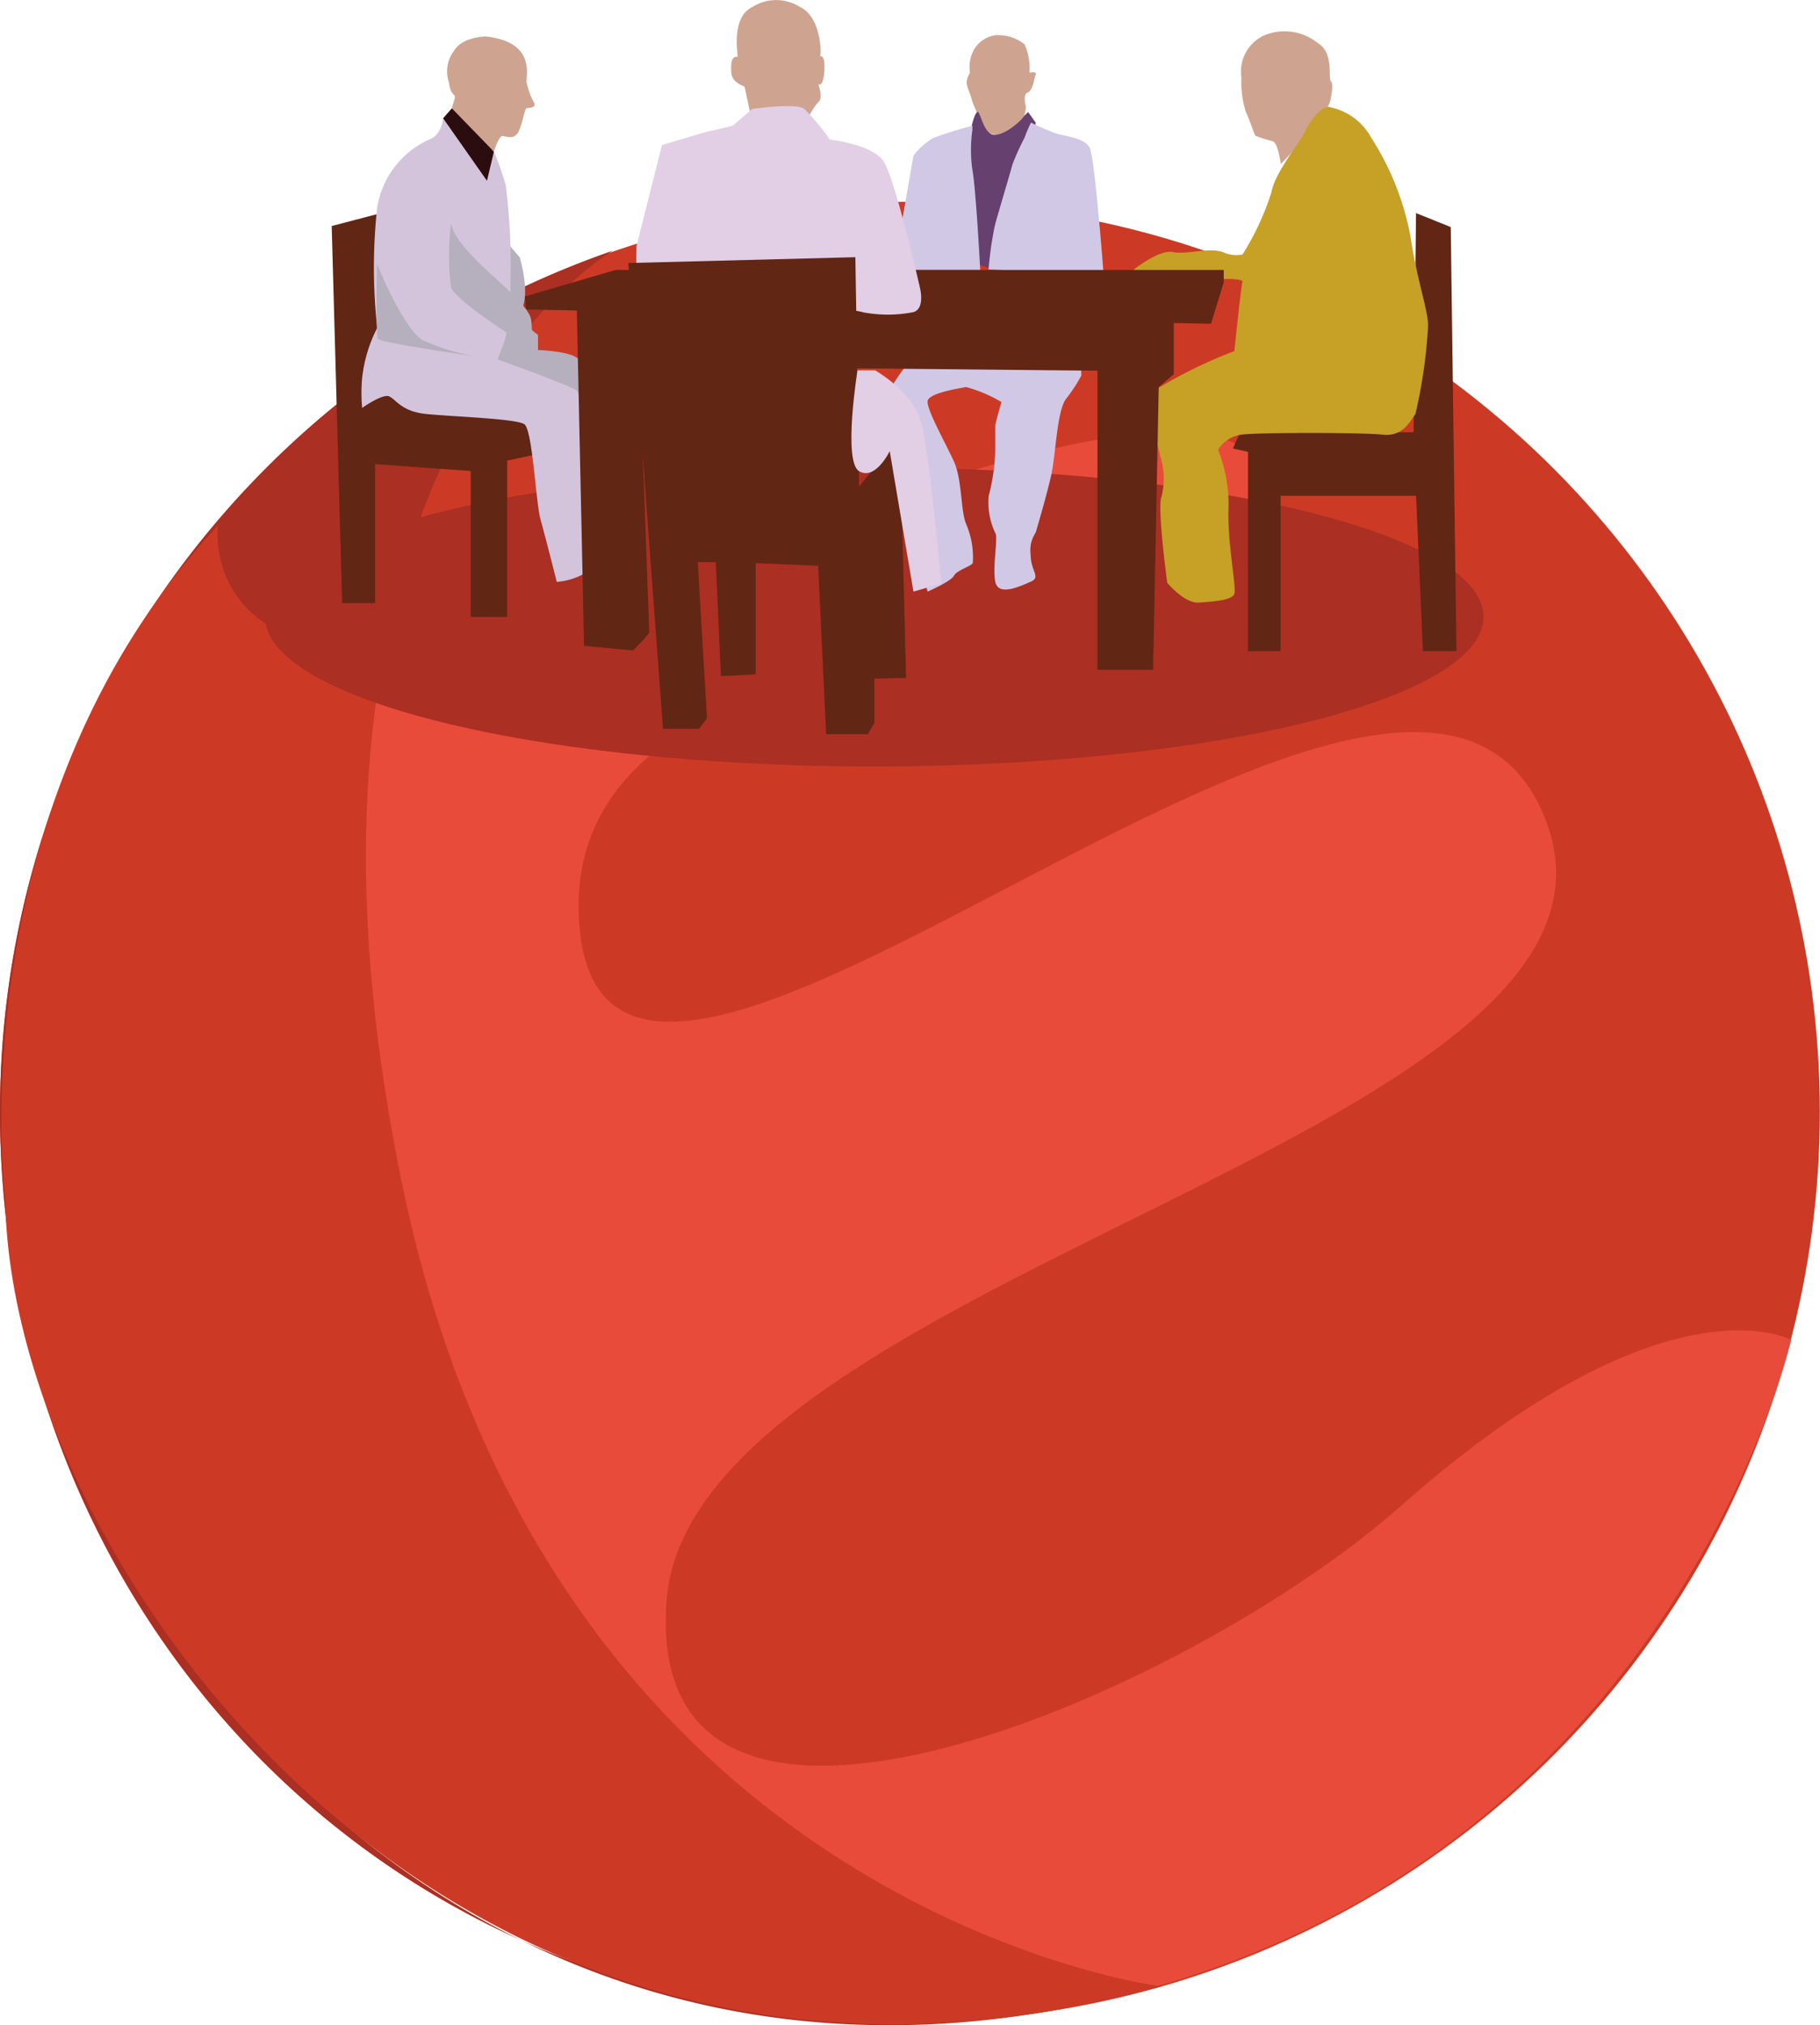 <svg id="Capa_1" data-name="Capa 1" xmlns="http://www.w3.org/2000/svg" viewBox="0 0 102.77 114.34"><defs><style>.cls-1{fill:#cc3a25;}.cls-2{fill:#ab2f22;}.cls-3{fill:#e94b3b;}.cls-4{fill:#622614;}.cls-5{fill:#b6afbd;}.cls-6{fill:#d3c4dc;}.cls-7{fill:#2c0d0f;}.cls-8{fill:#cea490;}.cls-9{fill:#d1c8e5;}.cls-10{fill:#66406f;}.cls-11{fill:#c7a026;}.cls-12{fill:#e2cee5;}</style></defs><circle class="cls-1" cx="51.38" cy="62.77" r="51.38"/><path class="cls-2" d="M1454.25,331.76s5.93-31.21,10.45-40c0,0-.91,7.3,9.42,7,3.23-16.9,12.91-22.51,12.91-22.51a51.42,51.42,0,0,0-34.61,48.58c0,28.38,21.59,51.15,50,51.15a62.19,62.19,0,0,0,15.61-1.75l-.2,0a59,59,0,0,1-6.53,1.47C1476.27,381.54,1454.54,351.15,1454.25,331.76Z" transform="translate(-1452.42 -262.1)"/><path class="cls-3" d="M1553.56,337.75s-7-3.93-22,9.34c-12.1,10.73-42.91,24-41.5,5.37s57.6-26.55,49.41-44.62-52.33,26.54-54.31,6.78,38.6-15.28,39.35-22.47c1.13-10.85-17.37-3.88-34.45,2.71-7.15,2.75-12.29,3.83-16,3.94-1.45,7.61-1.61,17.51,1,30.22,8.11,39.19,39.95,44.81,42.66,45.22C1547.18,365.81,1553.56,337.75,1553.56,337.75Z" transform="translate(-1452.42 -262.1)"/><path class="cls-1" d="M1475.14,329c-2.63-12.71-2.47-22.61-1-30.22-10.33.3-9.42-7-9.42-7-14.83,15.9-12,38.11-12,38.11.29,19.39,22.64,51.63,58.62,45.8a56.35,56.35,0,0,0,6.53-1.47C1515.09,373.83,1483.25,368.21,1475.14,329Z" transform="translate(-1452.42 -262.1)"/><ellipse class="cls-2" cx="49.37" cy="34.83" rx="34.4" ry="8.44"/><polygon class="cls-4" points="18.73 12.76 19.32 34.05 21.18 34.05 21.18 26.2 26.58 26.59 26.58 34.83 28.64 34.83 28.64 26 30.02 25.71 32.57 24.92 32.57 21.98 23.34 22.18 22.85 11.68 18.73 12.76"/><path class="cls-5" d="M1481.77,276.63s.6,2,.11,2.94c-.3.58.92,1.44.92,1.44v.85s1.9.06,2.29.52.3,3.07.3,3.07l-6.06-2.41,1.31-7.72Z" transform="translate(-1452.42 -262.1)"/><path class="cls-6" d="M1477.44,268.78s-.07.91-.72,1.17a5.09,5.09,0,0,0-3,3.86,31,31,0,0,0,0,6.8,8.15,8.15,0,0,0-.85,2.82,9.19,9.19,0,0,0,0,1.7s1.11-.79,1.5-.66.66.85,2.1,1,5.1.26,5.56.58.65,4.45.91,5.37.92,3.53.92,3.53a3.8,3.8,0,0,0,1.76-.59c.46-.46.2-9.81-.72-10.27s-4.38-1.7-4.38-1.7.26-.72.39-1a12.06,12.06,0,0,0,.33-3.21,36.2,36.2,0,0,0-.26-5.62c-.26-.92-.66-1.9-.66-1.9l-.39,1.64Z" transform="translate(-1452.42 -262.1)"/><path class="cls-5" d="M1477.89,274.73a13.93,13.93,0,0,0,0,3.6c.27.72,3.44,2.78,3.9,3s.76.12.63-1.13S1478.29,276.56,1477.89,274.73Z" transform="translate(-1452.42 -262.1)"/><path class="cls-5" d="M1473.71,277s1.5,3.73,2.61,4.32a12.41,12.41,0,0,0,3,.91s-5.43-.78-5.56-1S1473.71,277,1473.71,277Z" transform="translate(-1452.42 -262.1)"/><path class="cls-7" d="M1477.93,268.22l-.49.56,2.48,3.53.39-1.64S1478.42,268.29,1477.93,268.22Z" transform="translate(-1452.42 -262.1)"/><path class="cls-8" d="M1479.86,264.16s-1.31,0-1.79.79a1.92,1.92,0,0,0-.3,1.8c.12.91.45.55.3,1l-.14.46,2.38,2.45s.27-.91.5-.88.68.23.91-.29.33-1.25.43-1.28.52,0,.45-.26a4.39,4.39,0,0,1-.45-1.24C1482.15,266.26,1482.6,264.46,1479.86,264.16Z" transform="translate(-1452.42 -262.1)"/><path class="cls-8" d="M1507.19,266.2a2.07,2.07,0,0,1,.2-1.25,1.69,1.69,0,0,1,1.22-.86,2.37,2.37,0,0,1,1.67.52,3.37,3.37,0,0,1,.27,1.59s.44-.1.35.12-.15.89-.45,1-.1.81-.1.81a2.18,2.18,0,0,1-.61,1.38c-.56.46-2,.13-2-.37s-.34-1-.44-1.4-.34-.81-.29-1.08A1.85,1.85,0,0,1,1507.19,266.2Z" transform="translate(-1452.42 -262.1)"/><path class="cls-9" d="M1513.48,283.3a8.52,8.52,0,0,1-.85,1.3c-.53.66-.59,3.14-.85,4.32s-.88,3.25-.88,3.25a1.81,1.81,0,0,0-.28,1.26c0,.92.6,1.25,0,1.51s-1.83.85-2,0,.18-2.55,0-2.75a4,4,0,0,1-.37-2.1,11.16,11.16,0,0,0,.37-2.61c0-.59,0-1.11,0-1.31s.35-1.37.35-1.37a7.86,7.86,0,0,0-2-.85c-.34.07-2.1.33-2.17.79s1,2.35,1.48,3.4.37,2.74.69,3.53a4.75,4.75,0,0,1,.38,2.22c-.13.2-.9.4-1.07.72s-1.48.89-1.48.89-2.81-10.13-2.16-11.35a11.32,11.32,0,0,1,1.72-2.29h9.08Z" transform="translate(-1452.42 -262.1)"/><path class="cls-10" d="M1507.6,268.43c.15-.18.34,1.23.93,1.28s1.42-.69,1.62-.93a1.78,1.78,0,0,1,.33-.35l.42.59-.56,5.5-1.81,2.79-2.21-.69S1507,268.81,1507.6,268.43Z" transform="translate(-1452.42 -262.1)"/><path class="cls-9" d="M1503,276.62l1-5.73a3.82,3.82,0,0,1,1.12-1,22.17,22.17,0,0,1,2.21-.69v.23a7.94,7.94,0,0,0,0,2.27c.2,1.08.44,5.64.44,5.64H1503Z" transform="translate(-1452.42 -262.1)"/><path class="cls-9" d="M1508.24,277.31a20.45,20.45,0,0,1,.35-2.45c.19-.74.88-3,1-3.48a14.81,14.81,0,0,1,.69-1.52,6.46,6.46,0,0,1,.36-.84,11.22,11.22,0,0,0,1.5.64c.54.15,1.52.24,1.81.78s.79,7.19.79,7.19Z" transform="translate(-1452.42 -262.1)"/><polygon class="cls-4" points="79.96 12.03 81.92 12.82 82.24 36.76 80.35 36.76 79.96 27.99 72.31 27.99 72.31 36.76 70.47 36.76 70.47 25.51 69.62 25.32 70.02 24.42 79.82 24.4 79.96 12.03"/><path class="cls-8" d="M1527.57,267.6s.17-.75,0-.92.2-1.6-.75-2.16a3,3,0,0,0-3-.43,2.25,2.25,0,0,0-1.3,2.4,5.47,5.47,0,0,0,.25,1.93c.2.42.47,1.24.53,1.34a8.69,8.69,0,0,0,1,.32c.3.13.44,1.28.44,1.28S1527.57,268.51,1527.57,267.6Z" transform="translate(-1452.42 -262.1)"/><path class="cls-11" d="M1518.33,295s-.57-4.22-.33-4.84a4.09,4.09,0,0,0-.06-2.29c-.2-1-1-3.13-.14-3.85a27.14,27.14,0,0,1,4.32-2.1s.39-3.73.46-3.92-1.69-.24-2.51.09-3.64-.76-3.64-.76,1.44-1.16,2.22-1,2-.28,2.82,0a1.79,1.79,0,0,0,1.11.14,15.39,15.39,0,0,0,1.63-3.5c.2-1.15,1.64-2.85,1.9-3.44s1-1.56,1.44-1.37a3.42,3.42,0,0,1,2.29,1.7,15.56,15.56,0,0,1,2.22,5.56c.4,2.62,1,4.18,1,5.07a28.61,28.61,0,0,1-.72,5c-.26.3-.65,1.28-1.83,1.15s-7.13-.13-8,0a1.84,1.84,0,0,0-1.31.85,8.26,8.26,0,0,1,.59,3.33c-.07,1.9.46,4.45.33,4.81s-1.18.43-2,.49S1518.33,295,1518.33,295Z" transform="translate(-1452.42 -262.1)"/><polygon class="cls-4" points="29.63 16.74 34.76 15.24 69.1 15.24 69.1 15.95 68.38 18.28 29.72 17.47 29.63 16.74"/><path class="cls-4" d="M1489.08,297.82a8.67,8.67,0,0,1-.92,1l-2.76-.26-.41-19,3.44.07.09,2.48Z" transform="translate(-1452.42 -262.1)"/><polygon class="cls-4" points="66.28 18.64 66.28 21.13 65.43 21.85 65.11 37.81 61.97 37.81 61.97 20.93 35.8 20.67 35.48 17.6 66.28 17.92 66.28 18.64"/><path class="cls-8" d="M1494.9,262.5a2.5,2.5,0,0,1,2.7,0c1,.45,1.23,2.11,1.13,2.79,0,0,.29-.19.24.79s-.34.78-.34.78.29.79,0,1a3.75,3.75,0,0,0-.59.94h-3.19l-.39-1.82s-.69-.2-.74-.74,0-1,.35-.93C1494.12,265.29,1493.65,263.09,1494.9,262.5Z" transform="translate(-1452.42 -262.1)"/><path class="cls-12" d="M1488.36,276l1.44-5.71,2.35-.7,1.64-.39,1.11-.95s2.49-.36,2.94,0a13.23,13.23,0,0,1,1.44,1.73s2.33.26,3,1.18,2.09,7.2,2.09,7.2.31,1.21-.41,1.37a7.54,7.54,0,0,1-2.81,0c-.41-.2-12.82-1.65-12.82-1.65Z" transform="translate(-1452.42 -262.1)"/><polygon class="cls-4" points="35.48 14.85 37.44 41.14 39.47 41.14 39.92 40.55 39.4 31.73 40.42 31.74 40.71 38.17 42.67 38.07 42.67 31.79 46.2 31.94 46.65 41.45 49 41.45 49.37 40.82 49.37 38.31 51.16 38.27 51.04 33.42 50.88 27.14 51.98 25.71 50.23 25.36 48.51 27.47 48.3 14.52 35.48 14.85"/><path class="cls-12" d="M1504,295.5l1.57-.46s-.75-8.18-1.16-9.16c-.41-1.64-2.57-2.87-2.57-2.87h-1s-.83,5.14.09,5.69,1.73-1.13,1.73-1.13Z" transform="translate(-1452.42 -262.1)"/></svg>